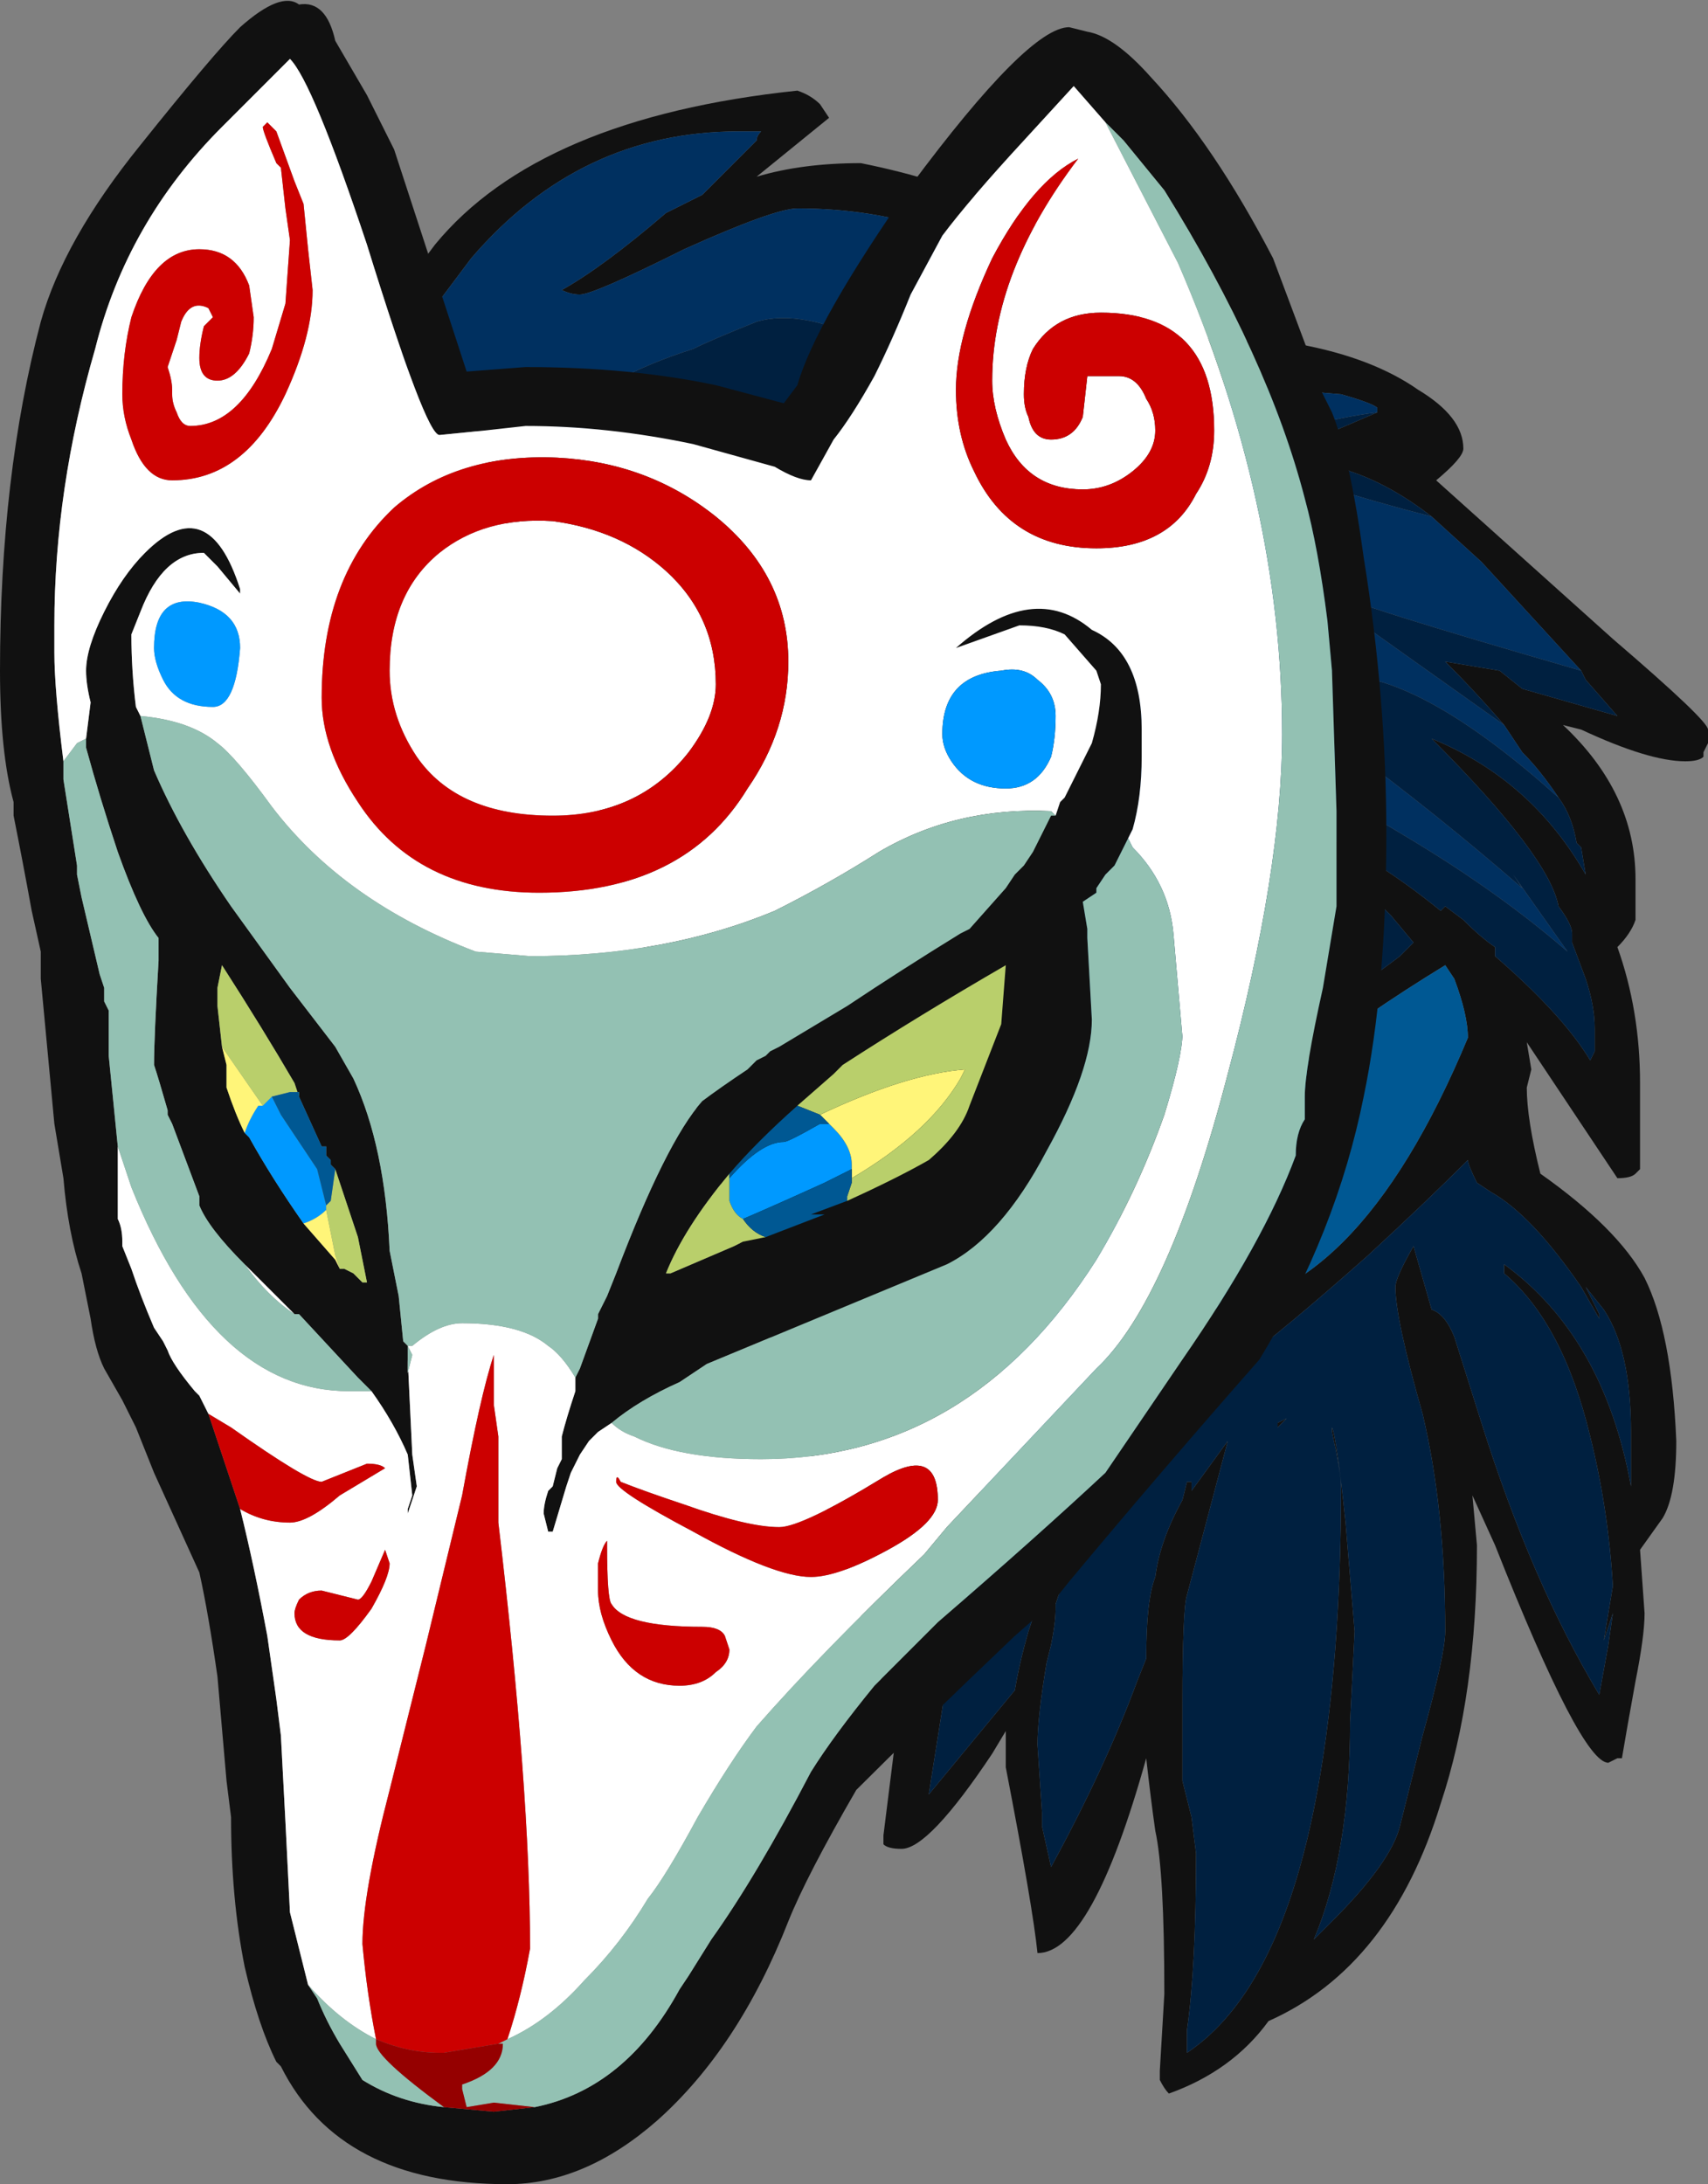 <?xml version="1.0" encoding="UTF-8" standalone="no"?>
<svg xmlns:ffdec="https://www.free-decompiler.com/flash" xmlns:xlink="http://www.w3.org/1999/xlink" ffdec:objectType="shape" height="24.1px" width="18.85px" xmlns="http://www.w3.org/2000/svg">
  <rect width="100%" height="100%" fill="#808080" stroke="none"/>
  <g transform="matrix(1.0, 0.0, 0.0, 1.0, -6.25, 27.7)">
    <path d="M19.0 -24.0 L20.6 -23.9 Q21.4 -23.75 21.9 -23.4 22.4 -23.1 22.4 -22.75 22.4 -22.65 22.1 -22.4 L24.05 -20.65 Q25.1 -19.75 25.1 -19.65 L25.1 -19.5 25.05 -19.4 25.05 -19.35 Q25.0 -19.3 24.85 -19.3 24.45 -19.3 23.7 -19.65 L23.5 -19.7 Q24.3 -18.95 24.3 -18.0 L24.3 -17.55 Q24.25 -17.4 24.1 -17.25 24.35 -16.55 24.35 -15.75 L24.35 -14.8 24.3 -14.75 Q24.25 -14.7 24.1 -14.7 L23.1 -16.2 23.15 -15.9 23.1 -15.7 Q23.1 -15.35 23.25 -14.75 24.1 -14.15 24.4 -13.6 24.7 -13.0 24.75 -11.8 24.75 -11.2 24.6 -10.95 L24.35 -10.6 24.4 -9.9 Q24.4 -9.65 24.3 -9.15 24.2 -8.6 24.15 -8.3 L24.1 -8.3 24.0 -8.25 Q23.7 -8.25 22.75 -10.65 L22.5 -11.2 22.55 -10.65 Q22.55 -9.0 22.15 -7.8 21.6 -6.0 20.25 -5.4 19.85 -4.85 19.15 -4.6 19.1 -4.65 19.05 -4.75 L19.05 -4.85 19.1 -5.7 Q19.1 -7.05 19.0 -7.5 18.95 -7.85 18.9 -8.3 18.3 -6.15 17.7 -6.15 17.65 -6.65 17.35 -8.2 17.35 -8.4 17.35 -8.6 L17.2 -8.35 Q16.5 -7.3 16.2 -7.3 16.05 -7.3 16.0 -7.35 L16.0 -7.45 16.15 -8.65 10.9 -24.8 11.05 -25.0 Q12.2 -26.4 15.05 -26.7 15.2 -26.65 15.3 -26.55 L15.4 -26.4 14.6 -25.75 Q15.1 -25.9 15.75 -25.9 17.5 -25.55 18.45 -24.65 L19.0 -24.0 M21.45 -23.15 L21.45 -23.2 Q21.4 -23.25 21.05 -23.35 L19.2 -23.5 16.9 -10.25 16.8 -9.8 16.5 -7.9 17.45 -9.05 Q17.5 -9.35 17.6 -9.7 L17.7 -10.0 17.95 -10.15 17.9 -10.0 17.9 -9.95 Q17.9 -9.8 17.85 -9.55 L17.8 -9.35 Q17.7 -8.75 17.7 -8.45 L17.75 -7.7 17.75 -7.55 17.85 -7.1 Q18.45 -8.2 18.8 -9.15 L18.9 -9.4 Q18.9 -10.05 19.0 -10.3 19.05 -10.7 19.3 -11.15 L19.35 -11.35 19.4 -11.35 19.4 -11.25 19.8 -11.8 19.35 -10.1 Q19.3 -9.95 19.3 -8.9 L19.3 -8.05 19.4 -7.65 19.45 -7.25 Q19.45 -6.0 19.35 -5.3 L19.35 -5.05 Q20.4 -5.75 20.8 -8.0 21.05 -9.4 21.05 -11.3 21.05 -11.45 20.95 -11.9 L20.95 -11.95 Q21.0 -11.85 21.1 -10.9 L21.2 -9.7 21.15 -8.7 Q21.15 -7.25 20.75 -6.3 L20.95 -6.5 Q21.6 -7.15 21.7 -7.55 L21.95 -8.55 Q22.2 -9.45 22.2 -9.7 22.2 -11.05 21.95 -12.1 21.65 -13.15 21.65 -13.5 21.65 -13.6 21.85 -13.95 L22.05 -13.25 Q22.2 -13.2 22.3 -12.95 L22.6 -12.0 Q23.15 -10.25 23.9 -9.0 L24.0 -9.55 24.05 -9.9 23.95 -9.6 24.05 -10.2 Q24.0 -11.05 23.8 -11.85 23.5 -13.1 22.85 -13.65 L22.85 -13.75 Q23.95 -12.95 24.25 -11.3 L24.25 -11.9 Q24.25 -12.8 23.95 -13.25 L23.75 -13.5 23.9 -13.2 23.9 -13.15 23.7 -13.5 Q23.15 -14.3 22.7 -14.55 L22.55 -14.65 Q22.45 -14.85 22.45 -14.9 22.0 -14.45 21.35 -13.85 19.55 -12.25 19.2 -12.25 L18.6 -12.95 18.6 -15.2 19.5 -15.75 Q20.85 -16.5 21.7 -17.15 L21.85 -17.3 21.6 -17.6 20.6 -18.6 Q21.35 -18.3 22.15 -17.65 L22.2 -17.7 22.4 -17.55 Q22.6 -17.35 22.75 -17.25 L22.75 -17.15 Q23.5 -16.5 23.8 -16.0 L23.85 -16.1 23.85 -16.35 Q23.85 -16.6 23.75 -16.9 L23.6 -17.3 23.6 -17.4 Q23.6 -17.5 23.45 -17.7 23.35 -18.25 22.05 -19.55 23.15 -19.1 23.75 -18.05 L23.7 -18.35 23.65 -18.4 Q23.6 -18.7 23.45 -18.9 23.25 -19.2 23.05 -19.4 L22.85 -19.7 Q22.55 -20.05 22.2 -20.4 L22.8 -20.3 23.05 -20.1 24.1 -19.8 23.75 -20.2 23.7 -20.3 22.6 -21.5 22.05 -22.0 Q21.6 -22.35 21.15 -22.5 L21.05 -22.55 20.75 -22.85 21.45 -23.15 M16.55 -23.0 L17.8 -24.45 Q16.7 -25.4 15.05 -25.4 14.8 -25.4 13.8 -24.95 12.8 -24.45 12.65 -24.45 12.55 -24.45 12.45 -24.5 12.9 -24.75 13.6 -25.35 L14.0 -25.55 14.6 -26.15 Q14.6 -26.2 14.65 -26.25 L14.4 -26.25 Q12.65 -26.25 11.45 -24.85 L10.55 -23.65 16.1 -22.75 16.55 -23.0 M22.2 -17.05 Q21.3 -16.5 20.6 -15.95 L19.45 -13.25 Q21.2 -13.25 22.45 -16.25 22.45 -16.5 22.3 -16.9 L22.2 -17.05 M20.45 -12.05 L20.35 -11.95 20.35 -12.0 20.45 -12.05" fill="#111111" fill-rule="evenodd" stroke="none"/>
    <path d="M16.9 -10.25 L19.2 -23.5 21.05 -23.35 Q21.4 -23.25 21.45 -23.2 L21.45 -23.15 Q20.65 -23.05 19.85 -22.7 20.7 -22.35 22.05 -22.0 L22.6 -21.5 23.7 -20.3 Q21.1 -21.05 21.0 -21.15 L20.95 -21.05 22.85 -19.7 23.05 -19.4 Q23.25 -19.2 23.45 -18.9 22.0 -20.2 21.1 -20.25 L19.05 -20.85 Q21.15 -19.55 23.05 -17.9 L22.95 -18.05 23.55 -17.2 Q22.8 -17.85 21.8 -18.45 20.4 -19.3 19.35 -19.6 L18.6 -15.2 18.6 -12.95 16.9 -10.25 M16.1 -22.75 L10.55 -23.65 11.45 -24.85 Q12.65 -26.25 14.4 -26.25 L14.65 -26.25 Q14.6 -26.2 14.6 -26.15 L14.0 -25.55 13.6 -25.35 Q12.9 -24.75 12.45 -24.5 12.55 -24.45 12.65 -24.45 12.8 -24.45 13.8 -24.95 14.8 -25.4 15.05 -25.4 16.7 -25.4 17.8 -24.45 L16.55 -23.0 15.9 -23.9 Q15.1 -24.3 14.6 -24.15 14.1 -23.95 13.9 -23.85 12.95 -23.55 12.3 -23.0 L16.1 -22.75" fill="#003060" fill-rule="evenodd" stroke="none"/>
    <path d="M22.2 -17.05 L22.3 -16.9 Q22.45 -16.5 22.45 -16.25 21.2 -13.25 19.45 -13.25 L20.6 -15.95 Q21.3 -16.5 22.2 -17.05" fill="#005893" fill-rule="evenodd" stroke="none"/>
    <path d="M16.9 -10.25 L18.6 -12.95 19.2 -12.25 Q19.55 -12.25 21.35 -13.85 22.0 -14.45 22.45 -14.9 22.45 -14.85 22.55 -14.65 L22.7 -14.55 Q23.15 -14.3 23.7 -13.5 L23.9 -13.15 23.9 -13.2 23.75 -13.5 23.95 -13.25 Q24.25 -12.8 24.25 -11.9 L24.25 -11.3 Q23.95 -12.95 22.85 -13.75 L22.85 -13.65 Q23.5 -13.1 23.8 -11.85 24.0 -11.05 24.05 -10.2 L23.95 -9.6 24.05 -9.9 24.0 -9.55 23.9 -9.0 Q23.15 -10.25 22.6 -12.0 L22.3 -12.95 Q22.2 -13.2 22.05 -13.25 L21.85 -13.95 Q21.65 -13.6 21.65 -13.5 21.65 -13.15 21.95 -12.1 22.2 -11.05 22.2 -9.7 22.2 -9.45 21.95 -8.55 L21.7 -7.55 Q21.6 -7.15 20.95 -6.5 L20.75 -6.3 Q21.15 -7.25 21.15 -8.7 L21.2 -9.7 21.1 -10.9 Q21.0 -11.85 20.95 -11.95 L20.95 -11.9 Q21.05 -11.45 21.05 -11.3 21.05 -9.4 20.8 -8.0 20.4 -5.75 19.35 -5.05 L19.35 -5.3 Q19.45 -6.0 19.45 -7.25 L19.4 -7.65 19.3 -8.05 19.3 -8.9 Q19.3 -9.95 19.35 -10.1 L19.8 -11.8 19.4 -11.25 19.4 -11.35 19.35 -11.35 19.3 -11.15 Q19.05 -10.7 19.0 -10.3 18.9 -10.05 18.9 -9.4 L18.8 -9.15 Q18.45 -8.2 17.85 -7.1 L17.75 -7.55 17.75 -7.7 17.7 -8.45 Q17.7 -8.75 17.8 -9.35 L17.85 -9.55 Q17.9 -9.8 17.9 -9.95 L17.9 -10.0 17.95 -10.15 17.7 -10.0 17.6 -9.7 Q17.5 -9.35 17.45 -9.05 L16.5 -7.9 16.8 -9.8 16.9 -10.25 M18.6 -15.2 L19.35 -19.6 Q20.4 -19.3 21.8 -18.45 22.8 -17.85 23.55 -17.2 L22.95 -18.05 23.05 -17.9 Q21.15 -19.55 19.05 -20.85 L21.1 -20.25 Q22.0 -20.2 23.45 -18.9 23.6 -18.7 23.65 -18.4 L23.7 -18.35 23.75 -18.05 Q23.15 -19.1 22.05 -19.55 23.35 -18.25 23.45 -17.7 23.6 -17.5 23.6 -17.4 L23.6 -17.3 23.75 -16.9 Q23.85 -16.6 23.85 -16.35 L23.85 -16.1 23.8 -16.0 Q23.5 -16.5 22.75 -17.15 L22.75 -17.25 Q22.6 -17.35 22.4 -17.55 L22.2 -17.7 22.15 -17.65 Q21.35 -18.3 20.6 -18.6 L21.6 -17.6 21.85 -17.3 21.7 -17.15 Q20.85 -16.5 19.5 -15.75 L18.6 -15.2 M22.85 -19.7 L20.95 -21.05 21.0 -21.15 Q21.1 -21.05 23.7 -20.3 L23.75 -20.2 24.1 -19.8 23.05 -20.1 22.8 -20.3 22.2 -20.4 Q22.55 -20.05 22.85 -19.7 M22.05 -22.0 Q20.7 -22.35 19.85 -22.7 20.65 -23.05 21.45 -23.15 L20.75 -22.85 21.05 -22.55 21.15 -22.5 Q21.6 -22.35 22.05 -22.0 M16.1 -22.75 L12.3 -23.0 Q12.95 -23.55 13.9 -23.85 14.1 -23.95 14.6 -24.15 15.1 -24.3 15.9 -23.9 L16.55 -23.0 16.1 -22.75 M20.45 -12.05 L20.35 -12.0 20.35 -11.95 20.45 -12.05" fill="#002040" fill-rule="evenodd" stroke="none"/>
    <path d="M18.25 -27.35 Q18.55 -27.3 18.95 -26.85 19.65 -26.1 20.3 -24.85 L20.75 -23.65 20.8 -23.45 20.95 -23.15 Q21.15 -22.65 21.3 -21.55 21.55 -20.0 21.55 -18.5 21.55 -16.8 21.3 -15.6 21.0 -14.1 20.15 -12.7 19.05 -11.45 18.05 -10.25 L17.85 -10.0 17.45 -9.65 Q16.4 -8.65 15.7 -7.95 15.15 -7.0 14.95 -6.5 14.4 -5.1 13.5 -4.3 12.7 -3.6 11.85 -3.6 10.0 -3.6 9.35 -4.9 L9.3 -4.95 Q9.1 -5.35 8.95 -6.0 8.8 -6.75 8.8 -7.65 L8.75 -8.05 8.65 -9.2 Q8.55 -9.9 8.45 -10.35 L7.95 -11.45 7.75 -11.95 7.6 -12.25 7.4 -12.6 Q7.3 -12.8 7.25 -13.15 L7.15 -13.65 Q7.0 -14.1 6.95 -14.7 L6.85 -15.3 6.7 -16.9 6.7 -17.2 6.6 -17.65 Q6.5 -18.2 6.4 -18.7 L6.4 -18.85 Q6.25 -19.4 6.25 -20.3 6.25 -22.45 6.7 -24.15 6.95 -25.05 7.8 -26.1 8.6 -27.1 8.9 -27.4 9.35 -27.8 9.55 -27.65 9.85 -27.7 9.95 -27.25 L10.3 -26.65 10.6 -26.05 11.4 -23.6 12.05 -23.65 Q13.2 -23.65 14.15 -23.45 L14.9 -23.25 15.05 -23.45 Q15.25 -24.15 16.3 -25.65 17.6 -27.4 18.05 -27.4 L18.25 -27.35 M18.45 -26.35 L18.1 -26.75 17.55 -26.15 Q16.95 -25.5 16.65 -25.1 L16.3 -24.45 Q16.1 -23.95 15.9 -23.55 15.65 -23.1 15.45 -22.85 L15.2 -22.4 Q15.05 -22.4 14.8 -22.55 L13.9 -22.8 Q12.95 -23.0 12.05 -23.0 L11.6 -22.95 11.1 -22.9 Q10.95 -22.9 10.3 -25.0 9.7 -26.8 9.45 -27.05 L8.7 -26.3 Q7.65 -25.25 7.3 -23.85 6.85 -22.3 6.85 -20.8 L6.85 -20.5 Q6.85 -20.1 6.95 -19.3 L6.95 -19.1 7.1 -18.15 7.1 -18.05 7.15 -17.8 7.35 -16.95 7.4 -16.8 7.4 -16.65 7.45 -16.55 7.45 -16.05 7.55 -15.05 7.55 -14.25 Q7.6 -14.15 7.6 -14.0 L7.6 -13.95 7.7 -13.7 Q7.8 -13.4 7.95 -13.05 L8.05 -12.9 8.1 -12.8 Q8.15 -12.65 8.4 -12.35 L8.45 -12.3 8.55 -12.1 8.9 -11.05 Q9.05 -10.45 9.2 -9.65 L9.3 -8.95 9.35 -8.55 9.4 -7.6 9.45 -6.6 Q9.55 -6.2 9.65 -5.8 L9.75 -5.65 Q9.85 -5.4 10.0 -5.15 L10.25 -4.75 Q10.65 -4.5 11.15 -4.45 L11.7 -4.4 12.15 -4.45 Q13.15 -4.65 13.75 -5.75 L13.85 -5.9 14.1 -6.3 Q14.6 -7.0 15.2 -8.15 15.45 -8.55 15.9 -9.1 L16.6 -9.8 Q17.7 -10.75 18.45 -11.45 L19.3 -12.7 Q20.2 -14.0 20.55 -14.95 20.55 -15.2 20.65 -15.35 L20.65 -15.6 Q20.65 -15.9 20.85 -16.8 L21.0 -17.7 21.0 -18.75 20.95 -20.3 20.9 -20.85 Q20.8 -21.65 20.65 -22.2 20.25 -23.75 19.1 -25.6 L18.65 -26.15 18.45 -26.35 M7.2 -19.55 L7.25 -19.95 Q7.2 -20.15 7.2 -20.3 7.2 -20.55 7.4 -20.95 7.6 -21.35 7.85 -21.6 8.55 -22.3 8.9 -21.2 L8.9 -21.15 8.65 -21.45 8.5 -21.6 Q8.05 -21.6 7.8 -20.95 L7.7 -20.7 Q7.7 -20.3 7.75 -19.9 L7.8 -19.8 7.95 -19.2 Q8.25 -18.5 8.8 -17.7 L9.45 -16.8 9.95 -16.15 10.15 -15.8 Q10.5 -15.05 10.55 -13.9 L10.65 -13.4 10.7 -12.9 10.75 -12.85 10.75 -12.7 10.8 -11.65 10.85 -11.3 10.75 -11.0 10.75 -11.05 10.8 -11.2 10.75 -11.65 Q10.6 -12.0 10.35 -12.35 L10.2 -12.5 9.55 -13.2 9.5 -13.2 8.95 -13.75 Q8.55 -14.15 8.45 -14.4 L8.45 -14.5 8.15 -15.3 8.1 -15.4 8.1 -15.45 Q8.0 -15.8 7.95 -15.95 7.95 -16.25 8.0 -17.1 L8.0 -17.35 Q7.8 -17.6 7.55 -18.3 7.35 -18.9 7.2 -19.45 L7.2 -19.55 M17.9 -18.7 L17.95 -18.85 18.0 -18.9 18.3 -19.5 Q18.4 -19.85 18.4 -20.15 L18.35 -20.3 18.0 -20.7 Q17.8 -20.8 17.5 -20.8 L16.8 -20.55 Q17.65 -21.3 18.3 -20.75 18.85 -20.5 18.85 -19.65 L18.85 -19.35 Q18.85 -18.9 18.75 -18.55 L18.7 -18.45 18.55 -18.15 18.45 -18.05 18.35 -17.9 18.35 -17.85 18.2 -17.75 18.25 -17.45 18.25 -17.35 18.3 -16.45 Q18.3 -15.9 17.8 -15.0 17.3 -14.05 16.7 -13.75 L14.05 -12.65 13.75 -12.45 Q13.3 -12.25 13.0 -12.0 L12.85 -11.9 12.75 -11.8 12.65 -11.65 12.55 -11.45 12.5 -11.3 12.35 -10.8 12.3 -10.8 12.25 -11.0 Q12.25 -11.1 12.3 -11.25 L12.35 -11.3 12.4 -11.5 12.45 -11.6 12.45 -11.85 Q12.5 -12.05 12.6 -12.35 L12.6 -12.5 12.65 -12.6 12.85 -13.15 12.85 -13.2 12.95 -13.4 13.05 -13.65 Q13.6 -15.1 14.0 -15.55 14.2 -15.7 14.5 -15.9 L14.6 -16.0 14.7 -16.05 14.75 -16.1 14.85 -16.15 15.6 -16.6 Q16.2 -17.0 16.85 -17.4 L16.95 -17.45 17.35 -17.9 17.45 -18.05 17.55 -18.15 17.65 -18.3 17.85 -18.7 17.9 -18.7 M14.3 -14.75 Q13.8 -14.15 13.6 -13.65 L13.65 -13.65 14.35 -13.95 14.45 -14.0 14.7 -14.05 15.35 -14.3 15.2 -14.3 15.6 -14.45 Q16.15 -14.7 16.5 -14.9 16.85 -15.2 16.95 -15.5 L17.3 -16.4 17.35 -17.05 Q16.4 -16.5 15.55 -15.95 L15.45 -15.85 15.05 -15.5 Q14.6 -15.1 14.3 -14.75 M9.55 -15.6 L9.5 -15.75 Q9.15 -16.35 8.7 -17.05 L8.65 -16.8 8.65 -16.6 8.7 -16.15 8.75 -15.95 8.75 -15.7 Q8.85 -15.4 8.95 -15.2 L9.0 -15.15 Q9.25 -14.7 9.6 -14.2 L9.95 -13.8 10.0 -13.7 10.05 -13.7 10.15 -13.65 10.25 -13.55 10.3 -13.55 10.2 -14.05 9.95 -14.8 9.9 -14.85 9.9 -14.9 9.85 -14.95 9.85 -15.05 9.8 -15.05 9.55 -15.6" fill="#111111" fill-rule="evenodd" stroke="none"/>
    <path d="M18.45 -26.35 L19.25 -24.8 Q20.4 -22.15 20.4 -19.6 20.4 -18.1 19.8 -15.85 19.15 -13.35 18.35 -12.6 L16.7 -10.85 16.45 -10.55 Q15.3 -9.45 14.6 -8.65 14.3 -8.25 13.95 -7.65 13.6 -7.0 13.4 -6.75 13.1 -6.25 12.7 -5.85 12.3 -5.4 11.85 -5.2 12.0 -5.65 12.1 -6.2 12.1 -7.95 11.75 -10.9 L11.75 -11.85 11.7 -12.2 11.7 -12.75 Q11.55 -12.3 11.35 -11.2 L10.95 -9.55 10.55 -7.95 Q10.25 -6.8 10.25 -6.25 10.3 -5.7 10.4 -5.2 10.0 -5.4 9.65 -5.8 9.55 -6.2 9.45 -6.6 L9.4 -7.6 9.35 -8.55 9.3 -8.95 9.2 -9.65 Q9.05 -10.45 8.9 -11.05 9.15 -10.9 9.45 -10.9 9.65 -10.9 10.0 -11.2 L10.5 -11.5 Q10.45 -11.55 10.3 -11.55 L9.8 -11.35 Q9.65 -11.35 8.8 -11.95 L8.55 -12.1 8.45 -12.3 8.4 -12.35 Q8.15 -12.65 8.1 -12.8 L8.05 -12.9 7.95 -13.05 Q7.8 -13.4 7.7 -13.7 L7.6 -13.95 7.6 -14.0 Q7.6 -14.15 7.55 -14.25 L7.55 -15.05 7.7 -14.6 Q8.6 -12.35 10.1 -12.35 L10.35 -12.35 Q10.6 -12.0 10.75 -11.65 L10.8 -11.2 10.75 -11.05 10.75 -11.0 10.85 -11.3 10.8 -11.65 10.75 -12.7 10.75 -12.55 10.8 -12.75 10.75 -12.85 10.8 -12.85 Q11.1 -13.1 11.35 -13.1 12.0 -13.1 12.3 -12.85 12.45 -12.75 12.6 -12.5 L12.6 -12.35 Q12.5 -12.05 12.45 -11.85 L12.45 -11.6 12.4 -11.5 12.35 -11.3 12.3 -11.25 Q12.25 -11.1 12.25 -11.0 L12.3 -10.8 12.35 -10.8 12.5 -11.3 12.55 -11.45 12.65 -11.65 12.75 -11.8 12.85 -11.9 13.0 -12.0 Q13.1 -11.9 13.25 -11.85 13.75 -11.6 14.65 -11.6 16.95 -11.6 18.35 -13.8 18.8 -14.55 19.1 -15.4 19.3 -16.05 19.3 -16.3 L19.3 -16.25 19.2 -17.4 Q19.15 -17.95 18.75 -18.35 L18.7 -18.45 18.75 -18.55 Q18.85 -18.9 18.85 -19.35 L18.85 -19.65 Q18.85 -20.5 18.3 -20.75 17.65 -21.3 16.8 -20.55 L17.5 -20.8 Q17.8 -20.8 18.0 -20.7 L18.35 -20.3 18.4 -20.15 Q18.4 -19.85 18.3 -19.5 L18.0 -18.9 17.95 -18.85 17.9 -18.7 17.85 -18.75 Q16.8 -18.8 15.95 -18.3 15.4 -17.95 14.8 -17.65 13.6 -17.15 12.1 -17.15 L11.5 -17.2 Q10.05 -17.75 9.25 -18.8 8.85 -19.35 8.65 -19.5 8.35 -19.75 7.8 -19.8 L7.75 -19.9 Q7.7 -20.3 7.7 -20.7 L7.8 -20.95 Q8.05 -21.6 8.5 -21.6 L8.65 -21.45 8.9 -21.15 8.9 -21.2 Q8.55 -22.3 7.85 -21.6 7.6 -21.35 7.4 -20.95 7.2 -20.55 7.2 -20.3 7.2 -20.15 7.25 -19.95 L7.2 -19.55 7.1 -19.5 6.95 -19.3 Q6.85 -20.1 6.85 -20.5 L6.85 -20.8 Q6.85 -22.3 7.3 -23.85 7.65 -25.25 8.7 -26.3 L9.45 -27.05 Q9.7 -26.8 10.3 -25.0 10.95 -22.9 11.1 -22.9 L11.6 -22.95 12.05 -23.0 Q12.95 -23.0 13.9 -22.8 L14.8 -22.55 Q15.05 -22.4 15.2 -22.4 L15.45 -22.85 Q15.65 -23.1 15.9 -23.55 16.1 -23.95 16.3 -24.45 L16.65 -25.1 Q16.95 -25.5 17.55 -26.15 L18.1 -26.75 18.45 -26.35 M14.15 -22.0 Q13.4 -22.6 12.4 -22.65 11.3 -22.7 10.6 -22.1 9.8 -21.35 9.8 -20.0 9.8 -19.45 10.2 -18.85 10.85 -17.85 12.2 -17.85 13.8 -17.85 14.5 -19.0 14.95 -19.65 14.95 -20.4 14.95 -21.35 14.15 -22.0 M12.35 -21.95 Q13.1 -21.85 13.6 -21.4 14.15 -20.9 14.15 -20.15 14.15 -19.8 13.85 -19.4 13.3 -18.7 12.35 -18.7 11.3 -18.7 10.85 -19.35 10.55 -19.8 10.55 -20.3 10.55 -21.15 11.1 -21.6 11.6 -22.0 12.35 -21.95 M17.65 -23.85 Q17.55 -23.65 17.55 -23.35 17.55 -23.2 17.6 -23.1 17.65 -22.85 17.85 -22.85 18.1 -22.85 18.2 -23.1 L18.25 -23.55 18.6 -23.55 Q18.8 -23.55 18.9 -23.3 19.0 -23.15 19.0 -22.95 19.0 -22.7 18.75 -22.5 18.5 -22.3 18.2 -22.3 17.6 -22.3 17.35 -22.85 17.2 -23.2 17.2 -23.5 17.2 -24.7 18.15 -25.95 17.65 -25.7 17.2 -24.85 16.8 -24.0 16.8 -23.4 16.8 -22.9 17.0 -22.5 17.4 -21.65 18.35 -21.65 19.15 -21.65 19.45 -22.25 19.65 -22.55 19.65 -22.95 19.65 -24.25 18.4 -24.25 17.9 -24.25 17.65 -23.85 M16.65 -19.6 Q16.65 -19.45 16.75 -19.3 16.95 -19.0 17.35 -19.0 17.7 -19.0 17.85 -19.35 17.9 -19.55 17.9 -19.8 17.9 -20.05 17.7 -20.2 17.55 -20.35 17.3 -20.3 16.65 -20.25 16.65 -19.6 M9.3 -26.25 L9.2 -26.35 9.15 -26.3 Q9.15 -26.25 9.3 -25.9 L9.35 -25.85 9.4 -25.4 9.45 -25.05 9.4 -24.35 9.25 -23.85 Q8.9 -23.0 8.35 -23.0 8.25 -23.0 8.2 -23.15 8.15 -23.25 8.15 -23.35 L8.15 -23.4 Q8.15 -23.5 8.1 -23.65 L8.2 -23.95 8.25 -24.15 Q8.35 -24.4 8.55 -24.3 L8.6 -24.2 8.5 -24.1 Q8.45 -23.9 8.45 -23.75 8.45 -23.5 8.65 -23.5 8.85 -23.5 9.0 -23.8 9.05 -24.0 9.05 -24.2 L9.0 -24.55 Q8.85 -24.95 8.45 -24.95 7.95 -24.95 7.7 -24.2 7.6 -23.8 7.6 -23.35 7.6 -23.1 7.7 -22.85 7.85 -22.4 8.15 -22.4 8.95 -22.4 9.4 -23.35 9.7 -24.0 9.7 -24.5 L9.65 -24.95 9.6 -25.45 9.5 -25.7 9.3 -26.25 M8.45 -21.05 Q7.95 -21.15 7.95 -20.55 7.95 -20.4 8.05 -20.2 8.2 -19.9 8.6 -19.9 8.85 -19.9 8.9 -20.55 8.9 -20.95 8.45 -21.05 M8.95 -13.75 L9.5 -13.2 Q9.2 -13.4 8.95 -13.75 M10.55 -10.45 L10.5 -10.6 10.35 -10.25 Q10.25 -10.05 10.2 -10.05 L9.8 -10.15 Q9.65 -10.15 9.55 -10.05 9.5 -9.95 9.5 -9.9 9.5 -9.6 10.0 -9.6 10.1 -9.6 10.35 -9.95 10.55 -10.3 10.55 -10.45 M12.95 -10.65 L12.95 -10.7 Q12.9 -10.65 12.85 -10.45 L12.85 -10.15 Q12.85 -9.9 13.0 -9.6 13.25 -9.1 13.75 -9.1 14.0 -9.1 14.15 -9.25 14.3 -9.35 14.3 -9.5 L14.25 -9.65 Q14.2 -9.75 14.0 -9.75 13.15 -9.75 13.0 -10.0 12.95 -10.05 12.95 -10.65 M16.6 -11.15 Q16.6 -11.75 16.0 -11.4 15.1 -10.85 14.85 -10.85 14.5 -10.85 13.8 -11.1 13.35 -11.25 13.1 -11.35 13.05 -11.45 13.05 -11.35 13.05 -11.25 13.9 -10.8 14.8 -10.3 15.2 -10.3 15.5 -10.3 16.05 -10.6 16.6 -10.9 16.6 -11.15" fill="#ffffff" fill-rule="evenodd" stroke="none"/>
    <path d="M11.85 -5.2 Q12.3 -5.4 12.7 -5.85 13.1 -6.25 13.4 -6.75 13.6 -7.0 13.95 -7.65 14.3 -8.25 14.6 -8.65 15.3 -9.45 16.45 -10.55 L16.7 -10.85 18.35 -12.6 Q19.15 -13.35 19.8 -15.85 20.4 -18.1 20.4 -19.6 20.4 -22.15 19.25 -24.8 L18.45 -26.35 18.65 -26.15 19.1 -25.6 Q20.25 -23.75 20.65 -22.2 20.8 -21.65 20.9 -20.85 L20.95 -20.3 21.0 -18.75 21.0 -17.7 20.85 -16.8 Q20.65 -15.9 20.65 -15.6 L20.65 -15.35 Q20.55 -15.2 20.55 -14.95 20.2 -14.0 19.3 -12.7 L18.45 -11.45 Q17.7 -10.75 16.6 -9.8 L15.9 -9.1 Q15.45 -8.55 15.2 -8.15 14.6 -7.0 14.1 -6.3 L13.85 -5.9 13.75 -5.75 Q13.15 -4.65 12.15 -4.45 L11.7 -4.5 11.4 -4.45 11.35 -4.65 11.35 -4.7 Q11.8 -4.85 11.8 -5.15 L11.75 -5.15 11.85 -5.2 M6.95 -19.3 L7.1 -19.5 7.2 -19.55 7.2 -19.45 Q7.35 -18.9 7.55 -18.3 7.8 -17.6 8.0 -17.35 L8.0 -17.1 Q7.95 -16.25 7.95 -15.95 8.0 -15.8 8.1 -15.45 L8.1 -15.4 8.15 -15.3 8.45 -14.5 8.45 -14.4 Q8.55 -14.15 8.95 -13.75 9.2 -13.4 9.5 -13.2 L9.55 -13.2 10.2 -12.5 10.35 -12.35 10.1 -12.35 Q8.6 -12.35 7.7 -14.6 L7.55 -15.05 7.45 -16.05 7.45 -16.55 7.4 -16.65 7.4 -16.8 7.35 -16.95 7.15 -17.8 7.1 -18.05 7.1 -18.15 6.95 -19.1 6.95 -19.3 M7.8 -19.8 Q8.35 -19.75 8.65 -19.5 8.85 -19.35 9.25 -18.8 10.05 -17.75 11.5 -17.2 L12.1 -17.15 Q13.6 -17.15 14.8 -17.65 15.4 -17.95 15.95 -18.3 16.8 -18.8 17.85 -18.75 L17.9 -18.7 17.85 -18.7 17.65 -18.3 17.55 -18.15 17.45 -18.05 17.35 -17.9 16.95 -17.45 16.85 -17.4 Q16.2 -17.0 15.6 -16.6 L14.85 -16.15 14.75 -16.1 14.7 -16.05 14.6 -16.0 14.5 -15.9 Q14.2 -15.7 14.0 -15.55 13.6 -15.1 13.05 -13.65 L12.95 -13.4 12.85 -13.2 12.85 -13.15 12.65 -12.6 12.6 -12.5 Q12.45 -12.75 12.3 -12.85 12.0 -13.1 11.35 -13.1 11.1 -13.1 10.8 -12.85 L10.75 -12.85 10.8 -12.75 10.75 -12.55 10.75 -12.7 10.75 -12.85 10.7 -12.9 10.65 -13.4 10.55 -13.9 Q10.5 -15.05 10.15 -15.8 L9.95 -16.15 9.45 -16.8 8.8 -17.7 Q8.25 -18.5 7.95 -19.2 L7.8 -19.8 M18.7 -18.45 L18.75 -18.35 Q19.15 -17.95 19.2 -17.4 L19.3 -16.25 19.3 -16.3 Q19.3 -16.05 19.1 -15.4 18.8 -14.55 18.35 -13.8 16.95 -11.6 14.65 -11.6 13.75 -11.6 13.25 -11.85 13.1 -11.9 13.0 -12.0 13.3 -12.25 13.75 -12.45 L14.05 -12.65 16.7 -13.75 Q17.3 -14.05 17.8 -15.0 18.3 -15.9 18.3 -16.45 L18.25 -17.35 18.25 -17.45 18.2 -17.75 18.35 -17.85 18.35 -17.9 18.45 -18.05 18.55 -18.15 18.7 -18.45 M9.65 -5.8 Q10.0 -5.4 10.4 -5.2 L10.4 -5.15 Q10.4 -5.0 11.15 -4.45 10.65 -4.5 10.25 -4.75 L10.0 -5.15 Q9.85 -5.4 9.75 -5.65 L9.65 -5.8" fill="#93c1b3" fill-rule="evenodd" stroke="none"/>
    <path d="M8.55 -12.1 L8.8 -11.95 Q9.65 -11.35 9.8 -11.35 L10.3 -11.55 Q10.45 -11.55 10.5 -11.5 L10.0 -11.2 Q9.65 -10.9 9.45 -10.9 9.15 -10.9 8.9 -11.05 L8.55 -12.1 M10.4 -5.2 Q10.3 -5.7 10.25 -6.25 10.25 -6.8 10.55 -7.95 L10.95 -9.55 11.35 -11.2 Q11.55 -12.3 11.7 -12.75 L11.7 -12.2 11.75 -11.85 11.75 -10.9 Q12.1 -7.95 12.1 -6.2 12.0 -5.65 11.85 -5.2 L11.75 -5.15 11.15 -5.05 11.1 -5.05 Q10.75 -5.05 10.4 -5.2 M17.65 -23.85 Q17.9 -24.25 18.4 -24.25 19.65 -24.25 19.65 -22.95 19.65 -22.55 19.45 -22.25 19.15 -21.65 18.35 -21.65 17.4 -21.65 17.0 -22.5 16.8 -22.9 16.8 -23.4 16.8 -24.0 17.2 -24.85 17.65 -25.7 18.15 -25.95 17.2 -24.7 17.2 -23.5 17.2 -23.2 17.35 -22.85 17.6 -22.3 18.2 -22.3 18.5 -22.3 18.75 -22.5 19.0 -22.7 19.0 -22.95 19.0 -23.15 18.9 -23.3 18.8 -23.55 18.6 -23.55 L18.25 -23.55 18.2 -23.1 Q18.1 -22.85 17.85 -22.85 17.65 -22.85 17.6 -23.1 17.55 -23.2 17.55 -23.35 17.55 -23.65 17.65 -23.85 M12.35 -21.95 Q11.6 -22.0 11.1 -21.6 10.55 -21.15 10.55 -20.3 10.55 -19.8 10.85 -19.35 11.3 -18.7 12.35 -18.7 13.3 -18.7 13.85 -19.4 14.15 -19.8 14.15 -20.15 14.15 -20.9 13.6 -21.4 13.1 -21.85 12.35 -21.95 M14.15 -22.0 Q14.95 -21.35 14.95 -20.4 14.95 -19.65 14.5 -19.0 13.8 -17.85 12.2 -17.85 10.85 -17.85 10.2 -18.85 9.8 -19.45 9.8 -20.0 9.8 -21.35 10.6 -22.1 11.3 -22.7 12.4 -22.65 13.4 -22.6 14.15 -22.0 M9.3 -26.25 L9.5 -25.7 9.6 -25.45 9.65 -24.95 9.7 -24.5 Q9.7 -24.0 9.4 -23.35 8.95 -22.4 8.15 -22.4 7.85 -22.4 7.7 -22.85 7.6 -23.1 7.6 -23.35 7.6 -23.8 7.7 -24.2 7.95 -24.95 8.45 -24.95 8.85 -24.95 9.0 -24.55 L9.05 -24.2 Q9.05 -24.0 9.0 -23.8 8.85 -23.5 8.65 -23.5 8.45 -23.5 8.45 -23.75 8.45 -23.9 8.5 -24.1 L8.6 -24.2 8.55 -24.3 Q8.35 -24.4 8.25 -24.15 L8.2 -23.95 8.1 -23.65 Q8.15 -23.5 8.15 -23.4 L8.15 -23.35 Q8.15 -23.25 8.2 -23.15 8.25 -23.0 8.35 -23.0 8.9 -23.0 9.25 -23.85 L9.4 -24.35 9.45 -25.05 9.4 -25.4 9.35 -25.85 9.3 -25.9 Q9.15 -26.25 9.15 -26.3 L9.2 -26.35 9.3 -26.25 M10.55 -10.45 Q10.55 -10.3 10.35 -9.95 10.1 -9.6 10.0 -9.6 9.5 -9.6 9.5 -9.9 9.5 -9.95 9.55 -10.05 9.65 -10.15 9.8 -10.15 L10.2 -10.05 Q10.25 -10.05 10.35 -10.25 L10.5 -10.6 10.55 -10.45 M16.6 -11.15 Q16.6 -10.9 16.05 -10.6 15.5 -10.3 15.2 -10.3 14.8 -10.3 13.9 -10.8 13.05 -11.25 13.05 -11.35 13.05 -11.45 13.1 -11.35 13.35 -11.25 13.8 -11.1 14.5 -10.85 14.85 -10.85 15.1 -10.85 16.0 -11.4 16.6 -11.75 16.6 -11.15 M12.95 -10.65 Q12.95 -10.05 13.0 -10.0 13.15 -9.75 14.0 -9.75 14.2 -9.75 14.25 -9.65 L14.3 -9.5 Q14.3 -9.35 14.15 -9.25 14.0 -9.1 13.75 -9.1 13.25 -9.1 13.0 -9.6 12.85 -9.9 12.85 -10.15 L12.85 -10.45 Q12.9 -10.65 12.95 -10.7 L12.95 -10.65" fill="#cc0000" fill-rule="evenodd" stroke="none"/>
    <path d="M16.65 -19.6 Q16.65 -20.25 17.3 -20.3 17.55 -20.35 17.7 -20.2 17.9 -20.05 17.9 -19.8 17.9 -19.55 17.85 -19.35 17.7 -19.0 17.35 -19.0 16.95 -19.0 16.75 -19.3 16.65 -19.45 16.65 -19.6 M14.45 -14.25 Q14.35 -14.3 14.3 -14.45 14.3 -14.55 14.3 -14.65 L14.3 -14.7 Q14.65 -15.1 14.9 -15.1 14.95 -15.1 15.3 -15.3 L15.4 -15.3 15.45 -15.25 Q15.65 -15.05 15.65 -14.85 L15.65 -14.8 15.35 -14.65 Q14.8 -14.4 14.45 -14.25 M8.45 -21.05 Q8.9 -20.95 8.9 -20.55 8.85 -19.9 8.6 -19.9 8.2 -19.9 8.05 -20.2 7.95 -20.4 7.95 -20.55 7.95 -21.15 8.45 -21.05 M9.15 -15.5 L9.25 -15.6 9.35 -15.4 9.75 -14.8 9.85 -14.4 9.85 -14.35 Q9.75 -14.25 9.6 -14.2 9.25 -14.7 9.0 -15.15 L8.95 -15.2 Q9.0 -15.35 9.1 -15.5 L9.15 -15.5" fill="#0099ff" fill-rule="evenodd" stroke="none"/>
    <path d="M15.4 -15.3 L15.3 -15.4 Q16.25 -15.85 16.9 -15.9 L16.85 -15.8 Q16.5 -15.2 15.65 -14.7 L15.65 -14.65 15.65 -14.8 15.65 -14.85 Q15.65 -15.05 15.45 -15.25 L15.4 -15.3 M8.7 -16.15 L9.15 -15.5 9.1 -15.5 Q9.0 -15.35 8.95 -15.2 8.85 -15.4 8.75 -15.7 L8.75 -15.95 8.7 -16.15 M10.0 -13.7 L9.95 -13.8 9.6 -14.2 Q9.75 -14.25 9.85 -14.35 L9.95 -13.85 10.0 -13.7" fill="#fff579" fill-rule="evenodd" stroke="none"/>
    <path d="M14.3 -14.75 L14.3 -14.65 Q14.3 -14.55 14.3 -14.45 14.35 -14.3 14.45 -14.25 14.55 -14.1 14.7 -14.05 L14.45 -14.0 14.35 -13.95 13.65 -13.65 13.6 -13.65 Q13.8 -14.15 14.3 -14.75 M15.3 -15.4 L15.05 -15.5 15.45 -15.85 15.55 -15.95 Q16.4 -16.5 17.35 -17.05 L17.3 -16.4 16.95 -15.5 Q16.85 -15.2 16.5 -14.9 16.15 -14.7 15.6 -14.45 L15.6 -14.5 15.65 -14.65 15.65 -14.7 Q16.5 -15.2 16.85 -15.8 L16.9 -15.9 Q16.25 -15.85 15.3 -15.4 M8.7 -16.15 L8.65 -16.6 8.65 -16.8 8.7 -17.05 Q9.15 -16.35 9.5 -15.75 L9.55 -15.6 9.55 -15.65 9.45 -15.65 9.25 -15.6 9.15 -15.5 8.7 -16.15 M9.95 -14.8 L10.2 -14.05 10.3 -13.55 10.25 -13.55 10.15 -13.65 10.05 -13.7 10.0 -13.7 9.95 -13.85 9.85 -14.35 9.85 -14.4 9.9 -14.45 9.95 -14.8" fill="#b9cf6b" fill-rule="evenodd" stroke="none"/>
    <path d="M14.3 -14.65 L14.3 -14.75 Q14.6 -15.1 15.05 -15.5 L15.3 -15.4 15.4 -15.3 15.3 -15.3 Q14.95 -15.1 14.9 -15.1 14.65 -15.1 14.3 -14.7 L14.3 -14.65 M14.7 -14.05 Q14.55 -14.1 14.45 -14.25 14.8 -14.4 15.35 -14.65 L15.65 -14.8 15.65 -14.65 15.6 -14.5 15.6 -14.45 15.2 -14.3 15.35 -14.3 14.7 -14.05 M9.25 -15.6 L9.45 -15.65 9.55 -15.65 9.55 -15.6 9.8 -15.05 9.85 -15.05 9.85 -14.95 9.9 -14.9 9.9 -14.85 9.95 -14.8 9.9 -14.45 9.85 -14.4 9.75 -14.8 9.35 -15.4 9.25 -15.6" fill="#005893" fill-rule="evenodd" stroke="none"/>
    <path d="M11.75 -5.15 L11.8 -5.15 Q11.8 -4.85 11.35 -4.7 L11.35 -4.65 11.4 -4.45 11.7 -4.5 12.15 -4.45 11.7 -4.4 11.15 -4.45 Q10.4 -5.0 10.4 -5.15 L10.4 -5.2 Q10.75 -5.05 11.1 -5.05 L11.15 -5.05 11.75 -5.15" fill="#950000" fill-rule="evenodd" stroke="none"/>
  </g>
</svg>
